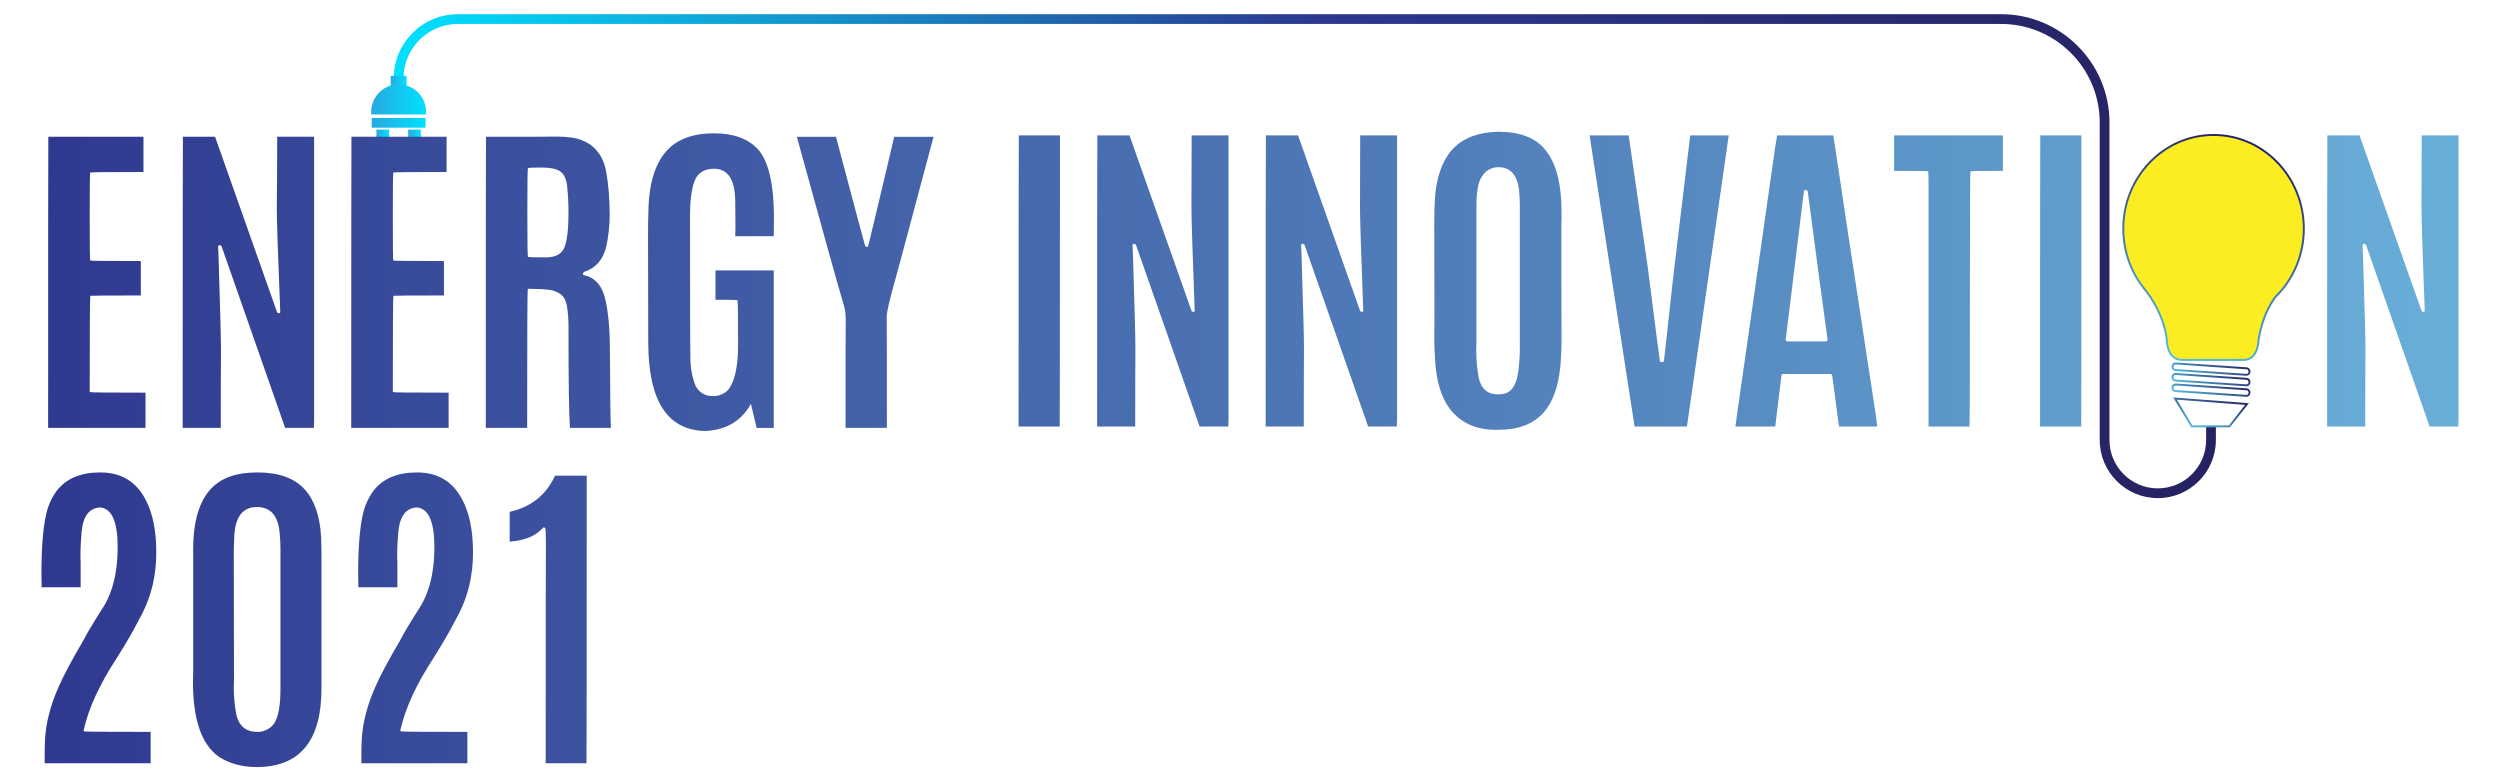 <?xml version="1.0" encoding="utf-8"?>
<!-- Generator: Adobe Illustrator 16.0.0, SVG Export Plug-In . SVG Version: 6.00 Build 0)  -->
<!DOCTYPE svg PUBLIC "-//W3C//DTD SVG 1.1//EN" "http://www.w3.org/Graphics/SVG/1.1/DTD/svg11.dtd">
<svg version="1.1" id="Layer_1" xmlns="http://www.w3.org/2000/svg" xmlns:xlink="http://www.w3.org/1999/xlink" x="0px" y="0px"
	 width="1280px" height="400px" viewBox="0 0 1280 400" enable-background="new 0 0 1280 400" xml:space="preserve">
<g>
	<g>
		<linearGradient id="SVGID_1_" gradientUnits="userSpaceOnUse" x1="201.595" y1="131.15" x2="1134.536" y2="131.15">
			<stop  offset="0" style="stop-color:#00E1FF"/>
			<stop  offset="0.505" style="stop-color:#2B388F"/>
			<stop  offset="1" style="stop-color:#262261"/>
		</linearGradient>
		<path fill="url(#SVGID_1_)" d="M1104.795,255.04c-16.398-0.001-29.74-13.343-29.74-29.741V62.743
			c0-27.836-22.646-50.482-50.482-50.482H234.428c-15.347,0-27.833,12.485-27.833,27.833h-5c0-18.104,14.729-32.833,32.833-32.833
			h790.145c30.593,0,55.482,24.89,55.482,55.482v162.556c0,13.642,11.099,24.74,24.74,24.741c13.643,0,24.741-11.099,24.741-24.741
			v-6.909h5v6.909C1134.536,241.698,1121.194,255.04,1104.795,255.04z"/>
	</g>
	<g>
		<linearGradient id="SVGID_2_" gradientUnits="userSpaceOnUse" x1="190.313" y1="62.882" x2="217.876" y2="62.882">
			<stop  offset="0" style="stop-color:#26A9E0"/>
			<stop  offset="1" style="stop-color:#00E1FF"/>
		</linearGradient>
		<rect x="190.313" y="60.387" fill="url(#SVGID_2_)" width="27.563" height="4.99"/>
		<linearGradient id="SVGID_3_" gradientUnits="userSpaceOnUse" x1="200.057" y1="42.237" x2="208.132" y2="42.237">
			<stop  offset="0" style="stop-color:#26A9E0"/>
			<stop  offset="1" style="stop-color:#00E1FF"/>
		</linearGradient>
		<rect x="200.057" y="38.857" fill="url(#SVGID_3_)" width="8.075" height="6.761"/>
		<linearGradient id="SVGID_4_" gradientUnits="userSpaceOnUse" x1="192.734" y1="71.784" x2="199.195" y2="71.784">
			<stop  offset="0" style="stop-color:#26A9E0"/>
			<stop  offset="1" style="stop-color:#00E1FF"/>
		</linearGradient>
		<path fill="url(#SVGID_4_)" d="M192.734,66.36v7.695c0,1.744,1.409,3.152,3.153,3.152h0.155c1.738,0,3.153-1.408,3.153-3.152
			V66.36H192.734z"/>
		<linearGradient id="SVGID_5_" gradientUnits="userSpaceOnUse" x1="208.995" y1="71.784" x2="215.455" y2="71.784">
			<stop  offset="0" style="stop-color:#26A9E0"/>
			<stop  offset="1" style="stop-color:#00E1FF"/>
		</linearGradient>
		<path fill="url(#SVGID_5_)" d="M208.995,66.36v7.695c0,1.744,1.409,3.152,3.153,3.152h0.155c1.738,0,3.153-1.408,3.153-3.152
			V66.36H208.995z"/>
		<linearGradient id="SVGID_6_" gradientUnits="userSpaceOnUse" x1="190.053" y1="50.901" x2="218.136" y2="50.901">
			<stop  offset="0" style="stop-color:#26A9E0"/>
			<stop  offset="1" style="stop-color:#00E1FF"/>
		</linearGradient>
		<path fill="url(#SVGID_6_)" d="M218.136,58.591v-1.339c0-7.755-6.287-14.042-14.042-14.042s-14.042,6.287-14.042,14.042v1.339
			H218.136z"/>
	</g>
	<g>
		<linearGradient id="SVGID_7_" gradientUnits="userSpaceOnUse" x1="-4.631" y1="144.553" x2="1591.001" y2="144.553">
			<stop  offset="0" style="stop-color:#2E368E"/>
			<stop  offset="1" style="stop-color:#78CFEC"/>
		</linearGradient>
		<path fill="url(#SVGID_7_)" d="M74.503,219.083H24.643c0-97.219,0.034-146.904,0.104-149.061H73.46v18.046
			c-18.012,0-27.105,0.088-27.278,0.261c-0.174,0.174-0.261,7.702-0.261,22.583c0,14.813,0.087,22.307,0.261,22.479
			c0.173,0.174,8.814,0.261,25.921,0.261v17.629c-17.039,0-25.66,0.052-25.869,0.155c-0.209,0.104-0.313,16.361-0.313,48.767
			c0,0.208,0.087,0.4,0.261,0.573c0.173,0.174,9.613,0.261,28.321,0.261V219.083z"/>
		<linearGradient id="SVGID_8_" gradientUnits="userSpaceOnUse" x1="-4.631" y1="144.553" x2="1590.993" y2="144.553">
			<stop  offset="0" style="stop-color:#2E368E"/>
			<stop  offset="1" style="stop-color:#78CFEC"/>
		</linearGradient>
		<path fill="url(#SVGID_8_)" d="M160.706,219.083h-14.708l-32.545-92.941c-0.208-0.417-0.626-0.626-1.252-0.626
			c-0.349,0.141-0.521,0.384-0.521,0.73c0.139,2.573,0.277,6.642,0.417,12.204c0.694,21.629,1.043,35.467,1.043,41.516
			c-0.07,6.886-0.104,19.924-0.104,39.117H93.53c0-96.452,0.034-144.956,0.104-145.514v-3.547h16.481l31.71,89.708
			c0.139,0.417,0.452,0.626,0.939,0.626c0.485,0,0.73-0.209,0.73-0.626c-1.183-29.138-1.773-46.87-1.773-53.199
			c0.139-14.046,0.208-26.216,0.208-36.509h18.881v145.723C160.74,216.303,160.706,217.416,160.706,219.083z"/>
		<linearGradient id="SVGID_9_" gradientUnits="userSpaceOnUse" x1="-4.629" y1="144.553" x2="1590.986" y2="144.553">
			<stop  offset="0" style="stop-color:#2E368E"/>
			<stop  offset="1" style="stop-color:#78CFEC"/>
		</linearGradient>
		<path fill="url(#SVGID_9_)" d="M229.697,219.083h-49.86c0-97.219,0.034-146.904,0.104-149.061h48.713v18.046
			c-18.011,0-27.104,0.088-27.277,0.261c-0.174,0.174-0.261,7.702-0.261,22.583c0,14.813,0.087,22.307,0.261,22.479
			c0.173,0.174,8.814,0.261,25.922,0.261v17.629c-17.039,0-25.661,0.052-25.869,0.155c-0.209,0.104-0.313,16.361-0.313,48.767
			c0,0.208,0.087,0.4,0.261,0.573c0.173,0.174,9.613,0.261,28.32,0.261V219.083z"/>
		<linearGradient id="SVGID_10_" gradientUnits="userSpaceOnUse" x1="-4.63" y1="144.501" x2="1590.995" y2="144.501">
			<stop  offset="0" style="stop-color:#2E368E"/>
			<stop  offset="1" style="stop-color:#78CFEC"/>
		</linearGradient>
		<path fill="url(#SVGID_10_)" d="M312.771,219.083h-20.967c-0.487-7.37-0.73-23.678-0.73-48.922v-3.442
			c0-3.198-0.244-6.38-0.73-9.544s-1.6-5.354-3.338-6.572c-1.738-1.216-3.755-1.964-6.05-2.242c-2.295-0.277-4.59-0.418-6.885-0.418
			c-1.183,0-2.294-0.034-3.337-0.104c-0.141,0-0.245,0.035-0.313,0.104c-0.07,0.07-0.14,0.104-0.209,0.104
			c-0.208,0.279-0.313,23.957-0.313,71.036h-21.174c0-95.896,0.033-145.583,0.104-149.061c22.67,0,34.805-0.034,36.404-0.104
			c2.364,0,4.99,0.192,7.876,0.573c2.885,0.383,5.789,1.479,8.71,3.287c4.59,3.128,7.44,7.858,8.554,14.186
			c1.182,6.676,1.772,14.014,1.772,22.01c0,5.494-0.591,10.988-1.772,16.48c-1.669,6.608-5.425,10.85-11.267,12.727
			c-0.416,0.278-0.625,0.592-0.625,0.938c0,0.487,0.139,0.731,0.417,0.731c4.938,0.975,8.38,4.276,10.327,9.909
			c1.877,6.189,2.885,15.056,3.025,26.6C312.388,201.908,312.563,215.816,312.771,219.083z M279.496,131.776
			c5.075,0,8.274-1.791,9.597-5.373c1.319-3.581,1.981-9.336,1.981-17.264c0-4.798-0.244-9.526-0.73-14.187
			c-0.486-3.615-1.705-6.05-3.65-7.301c-1.947-1.252-5.043-1.878-9.283-1.878c-4.521,0-6.885,0.104-7.094,0.313
			s-0.313,7.789-0.313,22.74c0,14.953,0.104,22.515,0.313,22.688C270.525,131.689,273.584,131.776,279.496,131.776z"/>
		<linearGradient id="SVGID_11_" gradientUnits="userSpaceOnUse" x1="-4.627" y1="144.449" x2="1590.982" y2="144.449">
			<stop  offset="0" style="stop-color:#2E368E"/>
			<stop  offset="1" style="stop-color:#78CFEC"/>
		</linearGradient>
		<path fill="url(#SVGID_11_)" d="M361.318,220.648c-19.611-0.209-29.416-15.401-29.416-45.584c0-23.921-0.036-42.176-0.104-54.763
			c0-4.382,0.068-8.797,0.208-13.248c0.418-14.604,4.033-25.069,10.85-31.397c5.354-4.937,12.898-7.406,22.635-7.406
			c10.082,0,17.663,2.782,22.74,8.345c5.354,6.19,8.031,17.873,8.031,35.049l-0.104,9.283h-19.715l0.104-4.485l-0.104-12.935
			c0-11.403-3.617-17.106-10.849-17.106c-5.077,0-8.415,2.122-10.015,6.363c-1.529,4.034-2.295,10.049-2.295,18.046
			c0,44.368,0.069,68.532,0.209,72.496c0,5.007,0.869,9.736,2.608,14.186c1.878,3.547,4.902,5.32,9.075,5.32
			c0.973,0,1.981-0.139,3.024-0.417c2.503-0.765,4.345-2.12,5.528-4.068c2.781-4.449,4.173-11.751,4.173-21.906
			c0-14.95-0.104-22.513-0.313-22.687c-0.208-0.173-3.963-0.261-11.266-0.261v-15.021h29.834v80.633h-8.762l-2.922-12.309
			C379.677,215.468,371.957,220.09,361.318,220.648z"/>
		<linearGradient id="SVGID_12_" gradientUnits="userSpaceOnUse" x1="-4.633" y1="144.553" x2="1591.001" y2="144.553">
			<stop  offset="0" style="stop-color:#2E368E"/>
			<stop  offset="1" style="stop-color:#78CFEC"/>
		</linearGradient>
		<path fill="url(#SVGID_12_)" d="M454.092,219.083h-21.175c0-35.188,0.034-53.754,0.104-55.701c0-2.922-0.418-5.598-1.252-8.033
			c-2.713-9.038-10.64-37.482-23.783-85.326h20.028c9.874,37.344,14.898,56.067,15.073,56.172c0.172,0.104,0.607,0.156,1.303,0.156
			c0.139-0.139,4.625-18.915,13.457-56.328h20.132c-12.101,45.411-18.499,69.299-19.193,71.662
			c-3.2,11.335-4.798,18.082-4.798,20.236C454.057,163.243,454.092,182.298,454.092,219.083z"/>
	</g>
	<g>
		<linearGradient id="SVGID_13_" gradientUnits="userSpaceOnUse" x1="-4.631" y1="316.334" x2="1590.991" y2="316.334">
			<stop  offset="0" style="stop-color:#2E368E"/>
			<stop  offset="1" style="stop-color:#78CFEC"/>
		</linearGradient>
		<path fill="url(#SVGID_13_)" d="M77.136,390.783H22.87v-5.045c0-2.402,0.067-4.873,0.206-7.414
			c0.479-8.374,2.78-17.229,6.899-26.566c2.607-5.972,6.83-13.901,12.665-23.786c1.373-2.814,4.428-7.964,9.165-15.446
			c5.628-8.238,8.444-19.015,8.444-32.333c0-12.975-2.952-19.77-8.855-20.389c-5.561,0.207-8.753,4.258-9.577,12.15
			c-0.412,4.258-0.618,8.514-0.618,12.77c0,1.58,0.034,2.574,0.103,2.985v12.975H21.325l-0.103-7.311
			c0-12.769,0.788-22.722,2.368-29.862c0.96-4.461,2.78-8.547,5.458-12.253c4.873-6.246,12.288-9.371,22.242-9.371
			c10.571,0,18.259,4.531,23.066,13.593c3.774,6.865,5.663,15.996,5.663,27.391c0,11.327-2.334,21.624-7.002,30.892
			c-3.021,5.904-5.956,11.224-8.804,15.96c-2.849,4.736-4.342,7.175-4.479,7.311c-8.719,13.25-14.349,25.504-16.888,36.761
			c-0.069,0.275-0.017,0.5,0.154,0.67c0.17,0.172,11.55,0.258,34.136,0.258V390.783z"/>
		<linearGradient id="SVGID_14_" gradientUnits="userSpaceOnUse" x1="-4.63" y1="317.313" x2="1590.986" y2="317.313">
			<stop  offset="0" style="stop-color:#2E368E"/>
			<stop  offset="1" style="stop-color:#78CFEC"/>
		</linearGradient>
		<path fill="url(#SVGID_14_)" d="M131.34,392.74c-7.689-0.069-14.142-1.854-19.358-5.354c-8.788-6.18-13.18-18.947-13.18-38.306
			c0-1.648,0.033-3.26,0.103-4.84v-63.225c0.068-20.389,6.384-32.745,18.947-37.07c3.913-1.372,8.547-2.06,13.901-2.06
			c10.915,0,18.98,2.884,24.198,8.649c5.01,5.424,7.825,13.525,8.443,24.302c0.137,3.569,0.206,7.142,0.206,10.709v5.252v61.68
			C164.6,379.32,153.513,392.74,131.34,392.74z M132.884,374.72c3.295-0.412,5.869-1.957,7.723-4.633
			c1.991-3.433,2.986-9.166,2.986-17.197v-72.08c0-2.538-0.138-5.183-0.412-7.929c-0.755-8.855-4.633-13.283-11.635-13.283
			c-7.552,0-11.43,5.39-11.636,16.166c-0.138,2.404-0.206,4.84-0.206,7.312l0.103,65.181l-0.103,3.707
			c0,4.6,0.412,9.165,1.235,13.695c1.373,6.042,4.943,9.062,10.709,9.062H132.884z"/>
		<linearGradient id="SVGID_15_" gradientUnits="userSpaceOnUse" x1="-4.63" y1="316.334" x2="1590.992" y2="316.334">
			<stop  offset="0" style="stop-color:#2E368E"/>
			<stop  offset="1" style="stop-color:#78CFEC"/>
		</linearGradient>
		<path fill="url(#SVGID_15_)" d="M239.296,390.783H185.03v-5.045c0-2.402,0.067-4.873,0.206-7.414
			c0.479-8.374,2.779-17.229,6.898-26.566c2.608-5.972,6.83-13.901,12.666-23.786c1.373-2.814,4.428-7.964,9.165-15.446
			c5.628-8.238,8.444-19.015,8.444-32.333c0-12.975-2.953-19.77-8.855-20.389c-5.561,0.207-8.753,4.258-9.576,12.15
			c-0.412,4.258-0.618,8.514-0.618,12.77c0,1.58,0.034,2.574,0.103,2.985v12.975h-19.976l-0.103-7.311
			c0-12.769,0.788-22.722,2.368-29.862c0.96-4.461,2.78-8.547,5.457-12.253c4.874-6.246,12.288-9.371,22.242-9.371
			c10.571,0,18.259,4.531,23.066,13.593c3.773,6.865,5.663,15.996,5.663,27.391c0,11.327-2.335,21.624-7.002,30.892
			c-3.021,5.904-5.956,11.224-8.804,15.96c-2.85,4.736-4.343,7.175-4.48,7.311c-8.719,13.25-14.349,25.504-16.887,36.761
			c-0.069,0.275-0.018,0.5,0.154,0.67c0.17,0.172,11.549,0.258,34.136,0.258V390.783z"/>
		<linearGradient id="SVGID_16_" gradientUnits="userSpaceOnUse" x1="-4.629" y1="317.159" x2="1590.984" y2="317.159">
			<stop  offset="0" style="stop-color:#2E368E"/>
			<stop  offset="1" style="stop-color:#78CFEC"/>
		</linearGradient>
		<path fill="url(#SVGID_16_)" d="M300.297,390.783h-20.904c0-71.668,0.034-108.874,0.104-111.62c0-5.629-0.121-8.563-0.361-8.805
			c-0.24-0.24-0.498-0.359-0.771-0.359c-0.069,0-0.173,0.068-0.309,0.205c-3.502,3.913-8.583,6.214-15.24,6.898l-1.854,0.207v-15.24
			c10.709-2.471,18.293-8.34,22.757-17.608l0.515-0.926h16.166C300.398,338.268,300.363,387.351,300.297,390.783z"/>
	</g>
	<g>
		<linearGradient id="SVGID_17_" gradientUnits="userSpaceOnUse" x1="-4.625" y1="143.858" x2="1590.985" y2="143.858">
			<stop  offset="0" style="stop-color:#2E368E"/>
			<stop  offset="1" style="stop-color:#78CFEC"/>
		</linearGradient>
		<path fill="url(#SVGID_17_)" d="M542.588,218.389h-21.07c0-86.995,0.033-136.683,0.104-149.062h21.071
			C542.692,161.331,542.656,211.018,542.588,218.389z"/>
		<linearGradient id="SVGID_18_" gradientUnits="userSpaceOnUse" x1="-4.635" y1="143.858" x2="1591.001" y2="143.858">
			<stop  offset="0" style="stop-color:#2E368E"/>
			<stop  offset="1" style="stop-color:#78CFEC"/>
		</linearGradient>
		<path fill="url(#SVGID_18_)" d="M628.895,218.389h-14.707l-32.545-92.942c-0.209-0.417-0.627-0.625-1.252-0.625
			c-0.35,0.14-0.521,0.383-0.521,0.729c0.139,2.574,0.276,6.643,0.416,12.205c0.695,21.628,1.044,35.466,1.044,41.516
			c-0.07,6.885-0.104,19.924-0.104,39.117h-19.506c0-96.453,0.034-144.957,0.104-145.515v-3.547h16.481l31.711,89.708
			c0.139,0.417,0.485,0.626,1.043,0.626c0.417,0,0.626-0.209,0.626-0.626c-1.113-29.138-1.669-46.87-1.669-53.198
			c0.068-14.047,0.104-26.217,0.104-36.51H629V215.05C628.93,215.608,628.895,216.72,628.895,218.389z"/>
		<linearGradient id="SVGID_19_" gradientUnits="userSpaceOnUse" x1="-4.636" y1="143.858" x2="1590.999" y2="143.858">
			<stop  offset="0" style="stop-color:#2E368E"/>
			<stop  offset="1" style="stop-color:#78CFEC"/>
		</linearGradient>
		<path fill="url(#SVGID_19_)" d="M715.202,218.389h-14.708l-32.545-92.942c-0.209-0.417-0.626-0.625-1.252-0.625
			c-0.349,0.14-0.521,0.383-0.521,0.729c0.139,2.574,0.277,6.643,0.417,12.205c0.694,21.628,1.044,35.466,1.044,41.516
			c-0.07,6.885-0.104,19.924-0.104,39.117h-19.507c0-96.453,0.035-144.957,0.104-145.515v-3.547h16.481l31.711,89.708
			c0.139,0.417,0.485,0.626,1.043,0.626c0.417,0,0.625-0.209,0.625-0.626c-1.112-29.138-1.668-46.87-1.668-53.198
			c0.068-14.047,0.104-26.217,0.104-36.51h18.881V215.05C715.236,215.608,715.202,216.72,715.202,218.389z"/>
		<linearGradient id="SVGID_20_" gradientUnits="userSpaceOnUse" x1="-4.632" y1="143.753" x2="1590.986" y2="143.753">
			<stop  offset="0" style="stop-color:#2E368E"/>
			<stop  offset="1" style="stop-color:#78CFEC"/>
		</linearGradient>
		<path fill="url(#SVGID_20_)" d="M767.191,220.057h-1.461c-10.014,0-17.803-3.546-23.365-10.639
			c-4.451-5.91-6.989-14.291-7.615-25.14c-0.278-4.241-0.417-8.483-0.417-12.726l0.104-5.842l-0.104-52.572
			c0-4.173,0.139-8.345,0.417-12.518c0.765-8.831,2.989-15.96,6.676-21.384c5.284-7.649,13.979-11.579,26.078-11.788
			c10.986,0.07,18.949,3.234,23.887,9.492c4.658,5.843,7.303,14.362,7.928,25.557c0.139,2.296,0.209,5.043,0.209,8.241l-0.104,5.215
			c0,34.424,0.033,53.443,0.104,57.059c0,4.799-0.209,9.633-0.625,14.499c-1.044,10.501-3.86,18.359-8.45,23.574
			C785.236,217.069,777.481,220.057,767.191,220.057z M766.878,201.908c0.835,0,1.669-0.068,2.504-0.209
			c4.59-0.556,7.302-4.798,8.136-12.727c0.418-3.476,0.626-6.813,0.626-10.014v-73.852c0-2.155-0.104-4.485-0.313-6.989
			c-0.766-8.345-4.313-12.518-10.639-12.518c-2.295,0-4.348,0.696-6.154,2.087c-2.365,2.086-3.826,4.868-4.381,8.345
			c-0.488,3.061-0.73,5.945-0.73,8.658v70.305l-0.105,4.277c0,4.868,0.452,9.7,1.356,14.5
			C758.497,199.196,761.73,201.908,766.878,201.908z"/>
		<linearGradient id="SVGID_21_" gradientUnits="userSpaceOnUse" x1="-4.633" y1="143.858" x2="1591.001" y2="143.858">
			<stop  offset="0" style="stop-color:#2E368E"/>
			<stop  offset="1" style="stop-color:#78CFEC"/>
		</linearGradient>
		<path fill="url(#SVGID_21_)" d="M863.721,218.389h-26.809L813.859,69.328h20.028l9.7,67.072
			c4.104,32.198,6.207,48.419,6.312,48.661c0.104,0.245,0.434,0.366,0.991,0.366c0.556,0,0.902-0.243,1.043-0.731
			c0.068-0.068,1.633-14.187,4.693-42.35l8.763-73.019h19.715c-13.769,96.106-20.741,144.68-20.915,145.723
			C864.016,216.094,863.859,217.208,863.721,218.389z"/>
		<linearGradient id="SVGID_22_" gradientUnits="userSpaceOnUse" x1="-4.632" y1="143.858" x2="1590.997" y2="143.858">
			<stop  offset="0" style="stop-color:#2E368E"/>
			<stop  offset="1" style="stop-color:#78CFEC"/>
		</linearGradient>
		<path fill="url(#SVGID_22_)" d="M937.928,191.998c-0.07-0.208-0.174-0.347-0.313-0.417c-0.141-0.068-0.279-0.104-0.417-0.104
			h-24.305c-0.349,0-0.574,0.122-0.679,0.366c-0.104,0.243-0.156,0.469-0.156,0.677l-3.129,25.87h-20.445l0.313-1.981
			c0.348-2.572,0.695-5.146,1.043-7.72c0.209-1.32,0.418-2.677,0.627-4.068c0-0.276,0.033-0.59,0.104-0.938
			c1.46-10.153,2.921-20.341,4.382-30.563l13.978-98.053c0.068-0.556,0.172-1.147,0.313-1.772c0-0.069,0-0.139,0-0.209
			c0.139-0.765,0.277-1.529,0.417-2.295l0.209-1.461h28.79l0.208,1.461c0.627,4.381,1.286,8.728,1.982,13.039l0.104,0.521
			c1.808,11.823,3.58,23.678,5.32,35.569l14.29,93.567c0.068,0.696,0.139,1.356,0.208,1.982c0.068,0.349,0.104,0.661,0.104,0.939
			l0.313,1.981h-19.61l-0.209-1.46c-1.113-8.137-2.19-16.237-3.233-24.306c-0.07-0.208-0.141-0.381-0.209-0.521V191.998z
			 M935.529,174.37l0.208-0.209c-1.183-8.554-2.331-17.107-3.442-25.661l-0.73-5.11c-1.6-11.892-3.165-23.747-4.693-35.57
			l-1.252-9.388c-0.14-0.765-0.453-1.147-0.938-1.147h-0.313h-0.104c-0.141,0-0.261,0.036-0.365,0.104
			c-0.104,0.069-0.192,0.208-0.261,0.417c-0.07,0.208-0.104,0.417-0.104,0.626l-8.137,66.342c-0.349,2.574-0.661,5.146-0.938,7.719
			c0,0.141-0.036,0.279-0.104,0.418l-0.104,1.251c0,0.07,0.034,0.141,0.104,0.209c0.139,0.14,0.277,0.244,0.418,0.313
			c0.138,0.07,0.242,0.104,0.313,0.104h19.715c0.139,0,0.276-0.034,0.417-0.104C935.354,174.614,935.459,174.509,935.529,174.37z"/>
		<linearGradient id="SVGID_23_" gradientUnits="userSpaceOnUse" x1="-4.629" y1="143.858" x2="1590.992" y2="143.858">
			<stop  offset="0" style="stop-color:#2E368E"/>
			<stop  offset="1" style="stop-color:#78CFEC"/>
		</linearGradient>
		<path fill="url(#SVGID_23_)" d="M1008.38,218.389h-20.966c0-75.799,0-117.28,0-124.444c0-3.964-0.089-6.032-0.262-6.206
			c-0.174-0.173-5.964-0.261-17.367-0.261v-18.15h55.702v18.15c-10.919,0-16.465,0.088-16.638,0.261
			c-0.175,0.174-0.262,21.298-0.262,63.369C1008.588,192.068,1008.519,214.495,1008.38,218.389z"/>
		<linearGradient id="SVGID_24_" gradientUnits="userSpaceOnUse" x1="-4.573" y1="143.858" x2="1590.964" y2="143.858">
			<stop  offset="0" style="stop-color:#2E368E"/>
			<stop  offset="1" style="stop-color:#78CFEC"/>
		</linearGradient>
		<path fill="url(#SVGID_24_)" d="M1065.584,218.389h-21.07c0-86.995,0.033-136.683,0.104-149.062h21.07
			C1065.688,161.331,1065.652,211.018,1065.584,218.389z"/>
		<linearGradient id="SVGID_25_" gradientUnits="userSpaceOnUse" x1="-4.624" y1="143.858" x2="1590.988" y2="143.858">
			<stop  offset="0" style="stop-color:#2E368E"/>
			<stop  offset="1" style="stop-color:#78CFEC"/>
		</linearGradient>
		<path fill="url(#SVGID_25_)" d="M1258.674,218.389h-14.708l-32.545-92.942c-0.208-0.417-0.626-0.625-1.251-0.625
			c-0.35,0.14-0.521,0.383-0.521,0.729c0.138,2.574,0.276,6.643,0.417,12.205c0.694,21.628,1.043,35.466,1.043,41.516
			c-0.07,6.885-0.104,19.924-0.104,39.117h-19.506c0-96.453,0.034-144.957,0.104-145.515v-3.547h16.48l31.711,89.708
			c0.139,0.417,0.485,0.626,1.043,0.626c0.417,0,0.626-0.209,0.626-0.626c-1.113-29.138-1.669-46.87-1.669-53.198
			c0.068-14.047,0.104-26.217,0.104-36.51h18.88V215.05C1258.709,215.608,1258.674,216.72,1258.674,218.389z"/>
	</g>
	<g>
		<g>
			<linearGradient id="SVGID_26_" gradientUnits="userSpaceOnUse" x1="1109.519" y1="182.529" x2="1149.856" y2="71.703">
				<stop  offset="0" style="stop-color:#53BDE2"/>
				<stop  offset="1" style="stop-color:#262261"/>
			</linearGradient>
			<path fill="#FBED21" stroke="url(#SVGID_26_)" stroke-miterlimit="10" d="M1168.629,148.075
				c6.81-8.362,10.927-19.174,10.927-30.984c0-26.505-20.689-47.99-46.221-47.99c-25.517,0-46.214,21.485-46.214,47.99
				c0,11.811,4.125,22.622,10.942,30.984h-0.015c0,0,9.517,10.924,11.348,25.632c0,0-0.188,10.58,7.794,10.58h15.276h0.868h15.276
				c7.925,0,7.802-10.58,7.802-10.58c1.831-10.913,5.731-17.856,8.634-21.721c1.259-1.233,2.453-2.533,3.56-3.9
				C1168.614,148.082,1168.629,148.075,1168.629,148.075L1168.629,148.075z"/>
			<g>
				<linearGradient id="SVGID_27_" gradientUnits="userSpaceOnUse" x1="1129.569" y1="195.791" x2="1134.505" y2="182.229">
					<stop  offset="0" style="stop-color:#53BDE2"/>
					<stop  offset="1" style="stop-color:#262261"/>
				</linearGradient>
				<path fill="none" stroke="url(#SVGID_27_)" stroke-miterlimit="10" d="M1151.753,190.247c0,0.923-0.695,1.672-1.549,1.672
					l-36.343-2.468c-0.847,0-1.542-0.753-1.542-1.68l0,0c0-0.922,0.695-1.675,1.542-1.675l36.343,2.472
					C1151.058,188.568,1151.753,189.316,1151.753,190.247L1151.753,190.247z"/>
				<linearGradient id="SVGID_28_" gradientUnits="userSpaceOnUse" x1="1129.568" y1="201.171" x2="1134.503" y2="187.612">
					<stop  offset="0" style="stop-color:#53BDE2"/>
					<stop  offset="1" style="stop-color:#262261"/>
				</linearGradient>
				<path fill="none" stroke="url(#SVGID_28_)" stroke-miterlimit="10" d="M1151.753,195.624c0,0.926-0.695,1.675-1.549,1.675
					l-36.343-2.468c-0.847,0-1.542-0.749-1.542-1.675l0,0c0-0.926,0.695-1.676,1.542-1.676l36.343,2.472
					C1151.058,193.952,1151.753,194.697,1151.753,195.624L1151.753,195.624z"/>
				<linearGradient id="SVGID_29_" gradientUnits="userSpaceOnUse" x1="1129.567" y1="206.552" x2="1134.503" y2="192.99">
					<stop  offset="0" style="stop-color:#53BDE2"/>
					<stop  offset="1" style="stop-color:#262261"/>
				</linearGradient>
				<path fill="none" stroke="url(#SVGID_29_)" stroke-miterlimit="10" d="M1151.753,201.003c0,0.923-0.695,1.679-1.549,1.679
					l-36.343-2.471c-0.847,0-1.542-0.749-1.542-1.676l0,0c0-0.926,0.695-1.675,1.542-1.675l36.343,2.468
					C1151.058,199.329,1151.753,200.078,1151.753,201.003L1151.753,201.003z"/>
				<linearGradient id="SVGID_30_" gradientUnits="userSpaceOnUse" x1="1126.432" y1="220.432" x2="1133.849" y2="200.053">
					<stop  offset="0" style="stop-color:#53BDE2"/>
					<stop  offset="1" style="stop-color:#262261"/>
				</linearGradient>
				<polygon fill="none" stroke="url(#SVGID_30_)" stroke-miterlimit="10" points="1113.623,204.072 1150.45,206.876 
					1141.462,218.292 1122.212,218.292 				"/>
			</g>
		</g>
	</g>
</g>
</svg>
